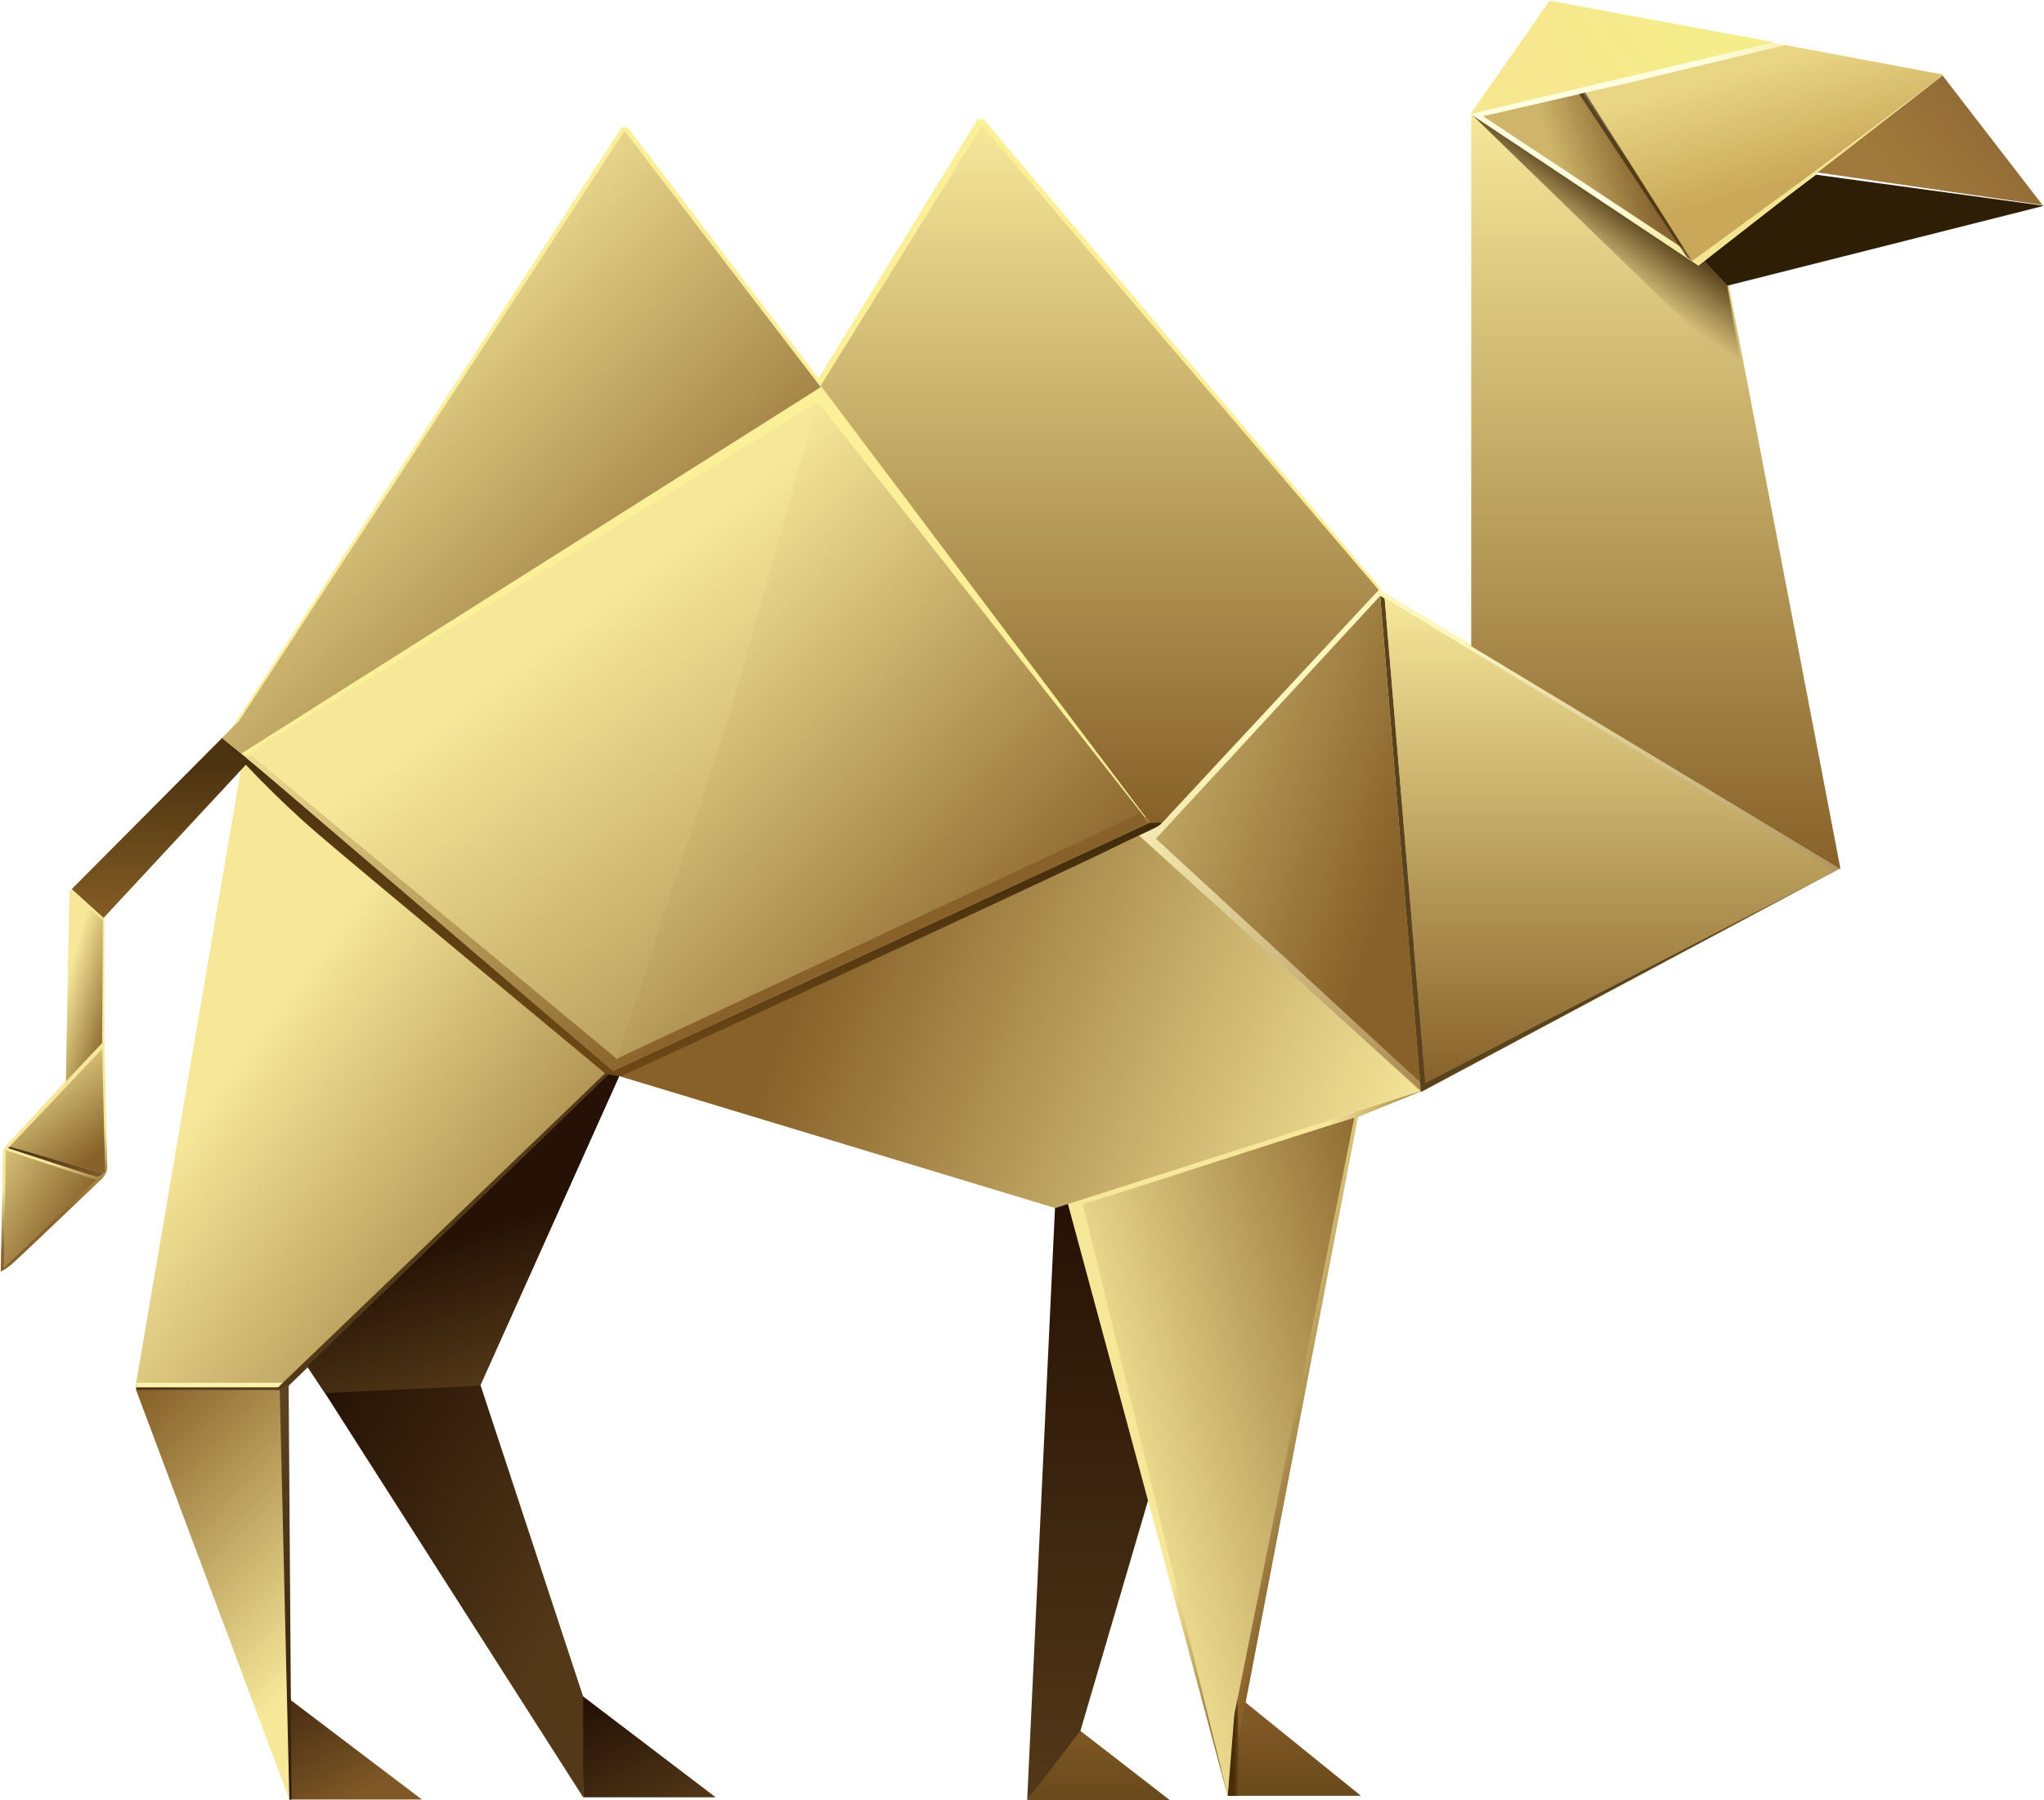 <svg width="1381" height="1216" fill="none" xmlns="http://www.w3.org/2000/svg"><path d="M47 603.5c0-2.8 1.333-3.167 2-3l21.5 18V705c.667 26.167 2 79.5 2 83.5s-3.333 7.667-5 9C49.5 814.667 12.6 849.8 9 853c-3.6 3.2-7.167 5.333-8.5 6L2 777.5l2-3.5 40.5-44c.833-41 2.5-123.7 2.5-126.5z" fill="url(#a)"/><path d="m790.5 1216-62-48-34.5 48h96.5z" fill="url(#b)"/><path d="m919.5 1213-91.5-74 1.469 74H919.5z" fill="url(#c)"/><path d="m483.5 1214-90.031-68.5.531 68.5h89.5z" fill="#D9D9D9"/><path d="m483.5 1214-90.031-68.5.531 68.5h89.5z" fill="url(#d)"/><path d="m285.031 1215.5-91.031-69 1.531 69h89.5z" fill="url(#e)"/><path d="M92 939v-4h93l222.5-211.5 5 1.5L192 939H92z" fill="url(#f)"/><path d="M394 1214 210 926l109.5-6 74.5 226v68z" fill="url(#g)"/><path d="M412.5 724.5 207.5 923l12 18 105-5 95-211.5h-7z" fill="url(#h)"/><path d="m694 1216 19-404.5 15-1.5 49 199-47 160-36 47z" fill="url(#i)"/><path d="m92 934 72-421.5 249.5 208L188 937H92v-3z" fill="url(#j)"/><path d="M415 724 151.5 499.5 420 86h4l129 169.5 107.5-175h4l268 316.5v3L786 568 415 724z" fill="#FBF098"/><path d="m165 510.5 387.5-239 224 284.5L414 723.5l-249-213z" fill="url(#k)"/><path d="M829.5 1213 717 796.5l36-42 179-64 28.5 46.5-43 17.5-88 458.5z" fill="url(#l)"/><path d="M168.5 514 70 620l-21.5-19.5 102-102.5 18 16z" fill="url(#m)"/><path d="M214.5 563c-28.4-24.4-54-51.667-64.5-64.5C238.333 570.667 415.1 716 415.5 720c.5 5-4.5 7-8.5 3.5S250 593.5 214.5 563z" fill="url(#n)"/><path d="m713 816-297.5-90v-8.5l369-170.5 177 189.5L713 816z" fill="url(#o)"/><path d="M784.5 556.5 932 398l311.5 188.5-283 151L767 562l5-4 12.5-1.5z" fill="url(#p)"/><path d="m1239 588.5-279 149-27.5-335 306.5 186z" fill="#5A421D"/><path d="M963 731.5 935.5 404l304 184.5-276.5 143z" fill="url(#q)"/><path d="M963 731.5 935.5 404l304 184.5-276.5 143z" fill="url(#r)"/><path d="M994 436.5V77l172.5 108 77 402L994 436.5z" fill="url(#s)"/><path d="m1167 193-16.5-17.5L1227 118l154 21-214 54z" fill="#2E1E05"/><path d="m994.5 77.5 183.5 178-8.54-48.5-2.46-14-15.5-16.5-157-99z" fill="url(#t)"/><path d="M993.5 77 1047 .5l266 50-165.5 129L993.5 77z" fill="url(#u)"/><path d="m1002 78.5 67.5-15.5 72.5 108-140-92.5z" fill="url(#v)"/><path d="m1219 121-76 55.5-72-114 27-6 108-26 107 20-94 70.5z" fill="url(#w)"/><path d="M993.5 77 1047 .5l151.5 28-205 48.5z" fill="url(#x)"/><path d="m1143 176-72-113.5-4 1 72.5 110 3.5 2.5z" fill="#3C280C" fill-opacity=".7"/><path d="m1228 116.5 84.5-65.5 67.5 87.5-152-22z" fill="url(#y)"/><path d="M932.5 402.5 781 566.5 959.5 731l-27-328.5z" fill="url(#z)"/><path d="M554.5 260.5 663.5 85l268 313.5-147 158h-7l-223-296z" fill="url(#A)"/><path d="M554.5 261.5 422 88.5 161.5 487 150 498.5l13 10.5 391.5-247.5z" fill="#D9D9D9"/><path d="M554.5 261.5 422 88.5 161.5 487 150 498.5l13 10.5 391.5-247.5z" fill="url(#B)"/><path d="M419.5 727c4.814-2.253 296.138-136.068 338-157 6.715-3.358 22.129-10.146 25-12 6.963-4.495-6.146-1.084-6.5-2.5C671.114 600.331 408.494 717.268 407 721c-1.868 4.665 7.812 5.462 12.5 6z" fill="url(#C)"/><path d="m491.5 487.5 61-216 224 284.5L414 723.5l77.5-236z" fill="url(#D)"/><path d="M165 510.5h5L416.5 715l-2.5 8.5-249-213z" fill="url(#E)"/><path d="m417 715 354-166 3.5 7.5-360.5 167 3-8.5z" fill="url(#F)"/><path d="m832 1164.5 2.5-19 1.5-4.5 1.5 72h-8l2.5-48.5z" fill="url(#G)"/><path d="M915 755c-60 18.5-181.9 58.8-183.5 58l98 400 4.5-55 81-403z" fill="url(#H)"/><path d="M191 934H92v3h96l3-3z" fill="#FAF2AE"/><path d="M192 939H92l103.5 276.5L192 939z" fill="url(#I)"/><path d="m69.5 621.5-22.5-19-2.5 128 24.5-26 .5-83z" fill="url(#J)"/><path d="m197 1215.5-2-281-6 4 6.5 277h1.5z" fill="url(#K)"/><path d="m6 775 63-66.5c.667 26.833 2 80.8 2 82 0 1.2-2.667 3.167-4 4L6 775z" fill="url(#L)"/><path d="M65 797 4 777l-1.5 79.5L65 797z" fill="url(#M)"/><path d="m5.5 775.5 1-1c18.833 5.167 57.4 16.8 63 18 0 1-3 2.5-4 2.5-.8 0-40-12.833-60-19.5z" fill="#D9D9D9"/><path d="m5.5 775.5 1-1c18.833 5.167 57.4 16.8 63 18 0 1-3 2.5-4 2.5-.8 0-40-12.833-60-19.5z" fill="url(#N)"/><defs><linearGradient id="u" x1="1091" y1="64" x2="1181.5" y2="126" gradientUnits="userSpaceOnUse"><stop offset=".327" stop-color="#FFFEE0"/><stop offset="1" stop-color="#F4E593"/></linearGradient><linearGradient id="a" x1="61" y1="769" x2="79.274" y2="800.426" gradientUnits="userSpaceOnUse"><stop stop-color="#F6E799"/><stop offset="1" stop-color="#876129"/></linearGradient><linearGradient id="c" x1="876.735" y1="1162.66" x2="876.735" y2="1213" gradientUnits="userSpaceOnUse"><stop stop-color="#805825"/><stop offset="1" stop-color="#69491B"/></linearGradient><linearGradient id="d" x1="388.087" y1="1155.4" x2="430.605" y2="1242.27" gradientUnits="userSpaceOnUse"><stop stop-color="#251105"/><stop offset="1" stop-color="#533918"/></linearGradient><linearGradient id="e" x1="116.5" y1="1134" x2="178.139" y2="1247.34" gradientUnits="userSpaceOnUse"><stop stop-color="#251105"/><stop offset="1" stop-color="#7E5826"/></linearGradient><linearGradient id="f" x1="77" y1="789.5" x2="182.5" y2="864" gradientUnits="userSpaceOnUse"><stop stop-color="#251105"/><stop offset="1" stop-color="#533918"/></linearGradient><linearGradient id="g" x1="199" y1="962.5" x2="391.5" y2="1085" gradientUnits="userSpaceOnUse"><stop stop-color="#251105"/><stop offset="1" stop-color="#533918"/></linearGradient><linearGradient id="h" x1="283" y1="843" x2="316.643" y2="941.267" gradientUnits="userSpaceOnUse"><stop stop-color="#251105"/><stop offset="1" stop-color="#533918"/></linearGradient><linearGradient id="i" x1="736.25" y1="811.5" x2="736.25" y2="1216.5" gradientUnits="userSpaceOnUse"><stop stop-color="#251105"/><stop offset="1" stop-color="#533918"/></linearGradient><linearGradient id="j" x1="237.897" y1="612.28" x2="507.862" y2="813.737" gradientUnits="userSpaceOnUse"><stop stop-color="#F6E799"/><stop offset="1" stop-color="#876129"/></linearGradient><linearGradient id="k" x1="442.5" y1="378.5" x2="733" y2="763" gradientUnits="userSpaceOnUse"><stop stop-color="#F6E799"/><stop offset="1" stop-color="#876129"/></linearGradient><linearGradient id="l" x1="792.5" y1="1068" x2="859.528" y2="1090.53" gradientUnits="userSpaceOnUse"><stop stop-color="#F6E799"/><stop offset="1" stop-color="#876129"/></linearGradient><linearGradient id="m" x1="12.5" y1="632.5" x2="12.627" y2="514.84" gradientUnits="userSpaceOnUse"><stop stop-color="#8B6228"/><stop offset=".964" stop-color="#4D3410"/></linearGradient><linearGradient id="n" x1="355" y1="612" x2="282.767" y2="725.261" gradientUnits="userSpaceOnUse"><stop stop-color="#3C280C"/><stop offset="1" stop-color="#A26C20"/></linearGradient><linearGradient id="o" x1="958.5" y1="761" x2="567.5" y2="603.5" gradientUnits="userSpaceOnUse"><stop stop-color="#F6E799"/><stop offset="1" stop-color="#876129"/></linearGradient><linearGradient id="p" x1="863.5" y1="491" x2="986" y2="781" gradientUnits="userSpaceOnUse"><stop stop-color="#FDF6BD"/><stop offset="1" stop-color="#99753E"/></linearGradient><linearGradient id="q" x1="1088.5" y1="404.5" x2="1088.5" y2="733.5" gradientUnits="userSpaceOnUse"><stop stop-color="#D9D9D9"/><stop offset="1" stop-color="#737373"/></linearGradient><linearGradient id="r" x1="1088.5" y1="404.5" x2="1088.5" y2="733.5" gradientUnits="userSpaceOnUse"><stop stop-color="#F6E799"/><stop offset="1" stop-color="#876129"/></linearGradient><linearGradient id="s" x1="1118.75" y1="77" x2="1118.75" y2="587" gradientUnits="userSpaceOnUse"><stop stop-color="#F6E799"/><stop offset="1" stop-color="#876129"/></linearGradient><linearGradient id="t" x1="1097.5" y1="191" x2="1121" y2="157" gradientUnits="userSpaceOnUse"><stop stop-color="#58401B" stop-opacity="0"/><stop offset="1" stop-color="#58401B"/></linearGradient><linearGradient id="b" x1="742.25" y1="1166" x2="742.25" y2="1216" gradientUnits="userSpaceOnUse"><stop stop-color="#805825"/><stop offset="1" stop-color="#69491B"/></linearGradient><linearGradient id="v" x1="1057.5" y1="130" x2="1109" y2="113.5" gradientUnits="userSpaceOnUse"><stop stop-color="#CEB569"/><stop offset="1" stop-color="#876430"/></linearGradient><linearGradient id="w" x1="1122" y1="62" x2="1144.5" y2="141" gradientUnits="userSpaceOnUse"><stop stop-color="#E9D685"/><stop offset="1" stop-color="#C9A859"/></linearGradient><linearGradient id="x" x1="1053" y1="62.5" x2="1138" y2="4" gradientUnits="userSpaceOnUse"><stop stop-color="#F7E78E"/><stop offset="1" stop-color="#F4ED89"/></linearGradient><linearGradient id="y" x1="1289.5" y1="128.5" x2="1349" y2="74.5" gradientUnits="userSpaceOnUse"><stop stop-color="#A07A3C"/><stop offset="1" stop-color="#916935"/></linearGradient><linearGradient id="z" x1="631.5" y1="500" x2="936.5" y2="606" gradientUnits="userSpaceOnUse"><stop stop-color="#F6E799"/><stop offset="1" stop-color="#876129"/></linearGradient><linearGradient id="A" x1="744" y1="85" x2="744" y2="552.5" gradientUnits="userSpaceOnUse"><stop stop-color="#F6E799"/><stop offset="1" stop-color="#876129"/></linearGradient><linearGradient id="B" x1="299.5" y1="140.5" x2="555" y2="402" gradientUnits="userSpaceOnUse"><stop stop-color="#F6E799"/><stop offset="1" stop-color="#876129"/></linearGradient><linearGradient id="C" x1="503.578" y1="632.838" x2="541.557" y2="761.691" gradientUnits="userSpaceOnUse"><stop stop-color="#3C280C"/><stop offset="1" stop-color="#A26C20"/></linearGradient><linearGradient id="D" x1="439.5" y1="388.5" x2="709" y2="651" gradientUnits="userSpaceOnUse"><stop stop-color="#F6E799"/><stop offset="1" stop-color="#876129"/></linearGradient><linearGradient id="E" x1="198.5" y1="447" x2="417" y2="737.5" gradientUnits="userSpaceOnUse"><stop stop-color="#F6E799"/><stop offset="1" stop-color="#876129"/></linearGradient><linearGradient id="F" x1="198.5" y1="447" x2="417" y2="737.5" gradientUnits="userSpaceOnUse"><stop stop-color="#F6E799"/><stop offset="1" stop-color="#876129"/></linearGradient><linearGradient id="G" x1="839.5" y1="1205" x2="833.555" y2="1204.95" gradientUnits="userSpaceOnUse"><stop stop-color="#876129"/><stop offset="1" stop-color="#472D09"/></linearGradient><linearGradient id="H" x1="696.5" y1="813" x2="934.895" y2="749.384" gradientUnits="userSpaceOnUse"><stop stop-color="#F6E799"/><stop offset="1" stop-color="#876129"/></linearGradient><linearGradient id="I" x1="139" y1="1197" x2="-16.577" y2="1042.84" gradientUnits="userSpaceOnUse"><stop stop-color="#F6E799"/><stop offset=".964" stop-color="#876129"/></linearGradient><linearGradient id="J" x1="54.5" y1="630" x2="91.458" y2="640.785" gradientUnits="userSpaceOnUse"><stop stop-color="#F6E799"/><stop offset="1" stop-color="#876129"/></linearGradient><linearGradient id="K" x1="83.5" y1="738" x2="192.75" y2="1215" gradientUnits="userSpaceOnUse"><stop stop-color="#7F6435"/><stop offset="1" stop-color="#321D0B"/></linearGradient><linearGradient id="L" x1="39" y1="697.5" x2="88.144" y2="762.789" gradientUnits="userSpaceOnUse"><stop stop-color="#F6E799"/><stop offset="1" stop-color="#876129"/></linearGradient><linearGradient id="M" x1="-29" y1="775.5" x2="51.892" y2="826.852" gradientUnits="userSpaceOnUse"><stop stop-color="#F6E799"/><stop offset="1" stop-color="#876129"/></linearGradient><linearGradient id="N" x1="-13.85" y1="797.652" x2="-13.843" y2="777.399" gradientUnits="userSpaceOnUse"><stop stop-color="#8B6228"/><stop offset=".964" stop-color="#4D3410"/></linearGradient></defs></svg>